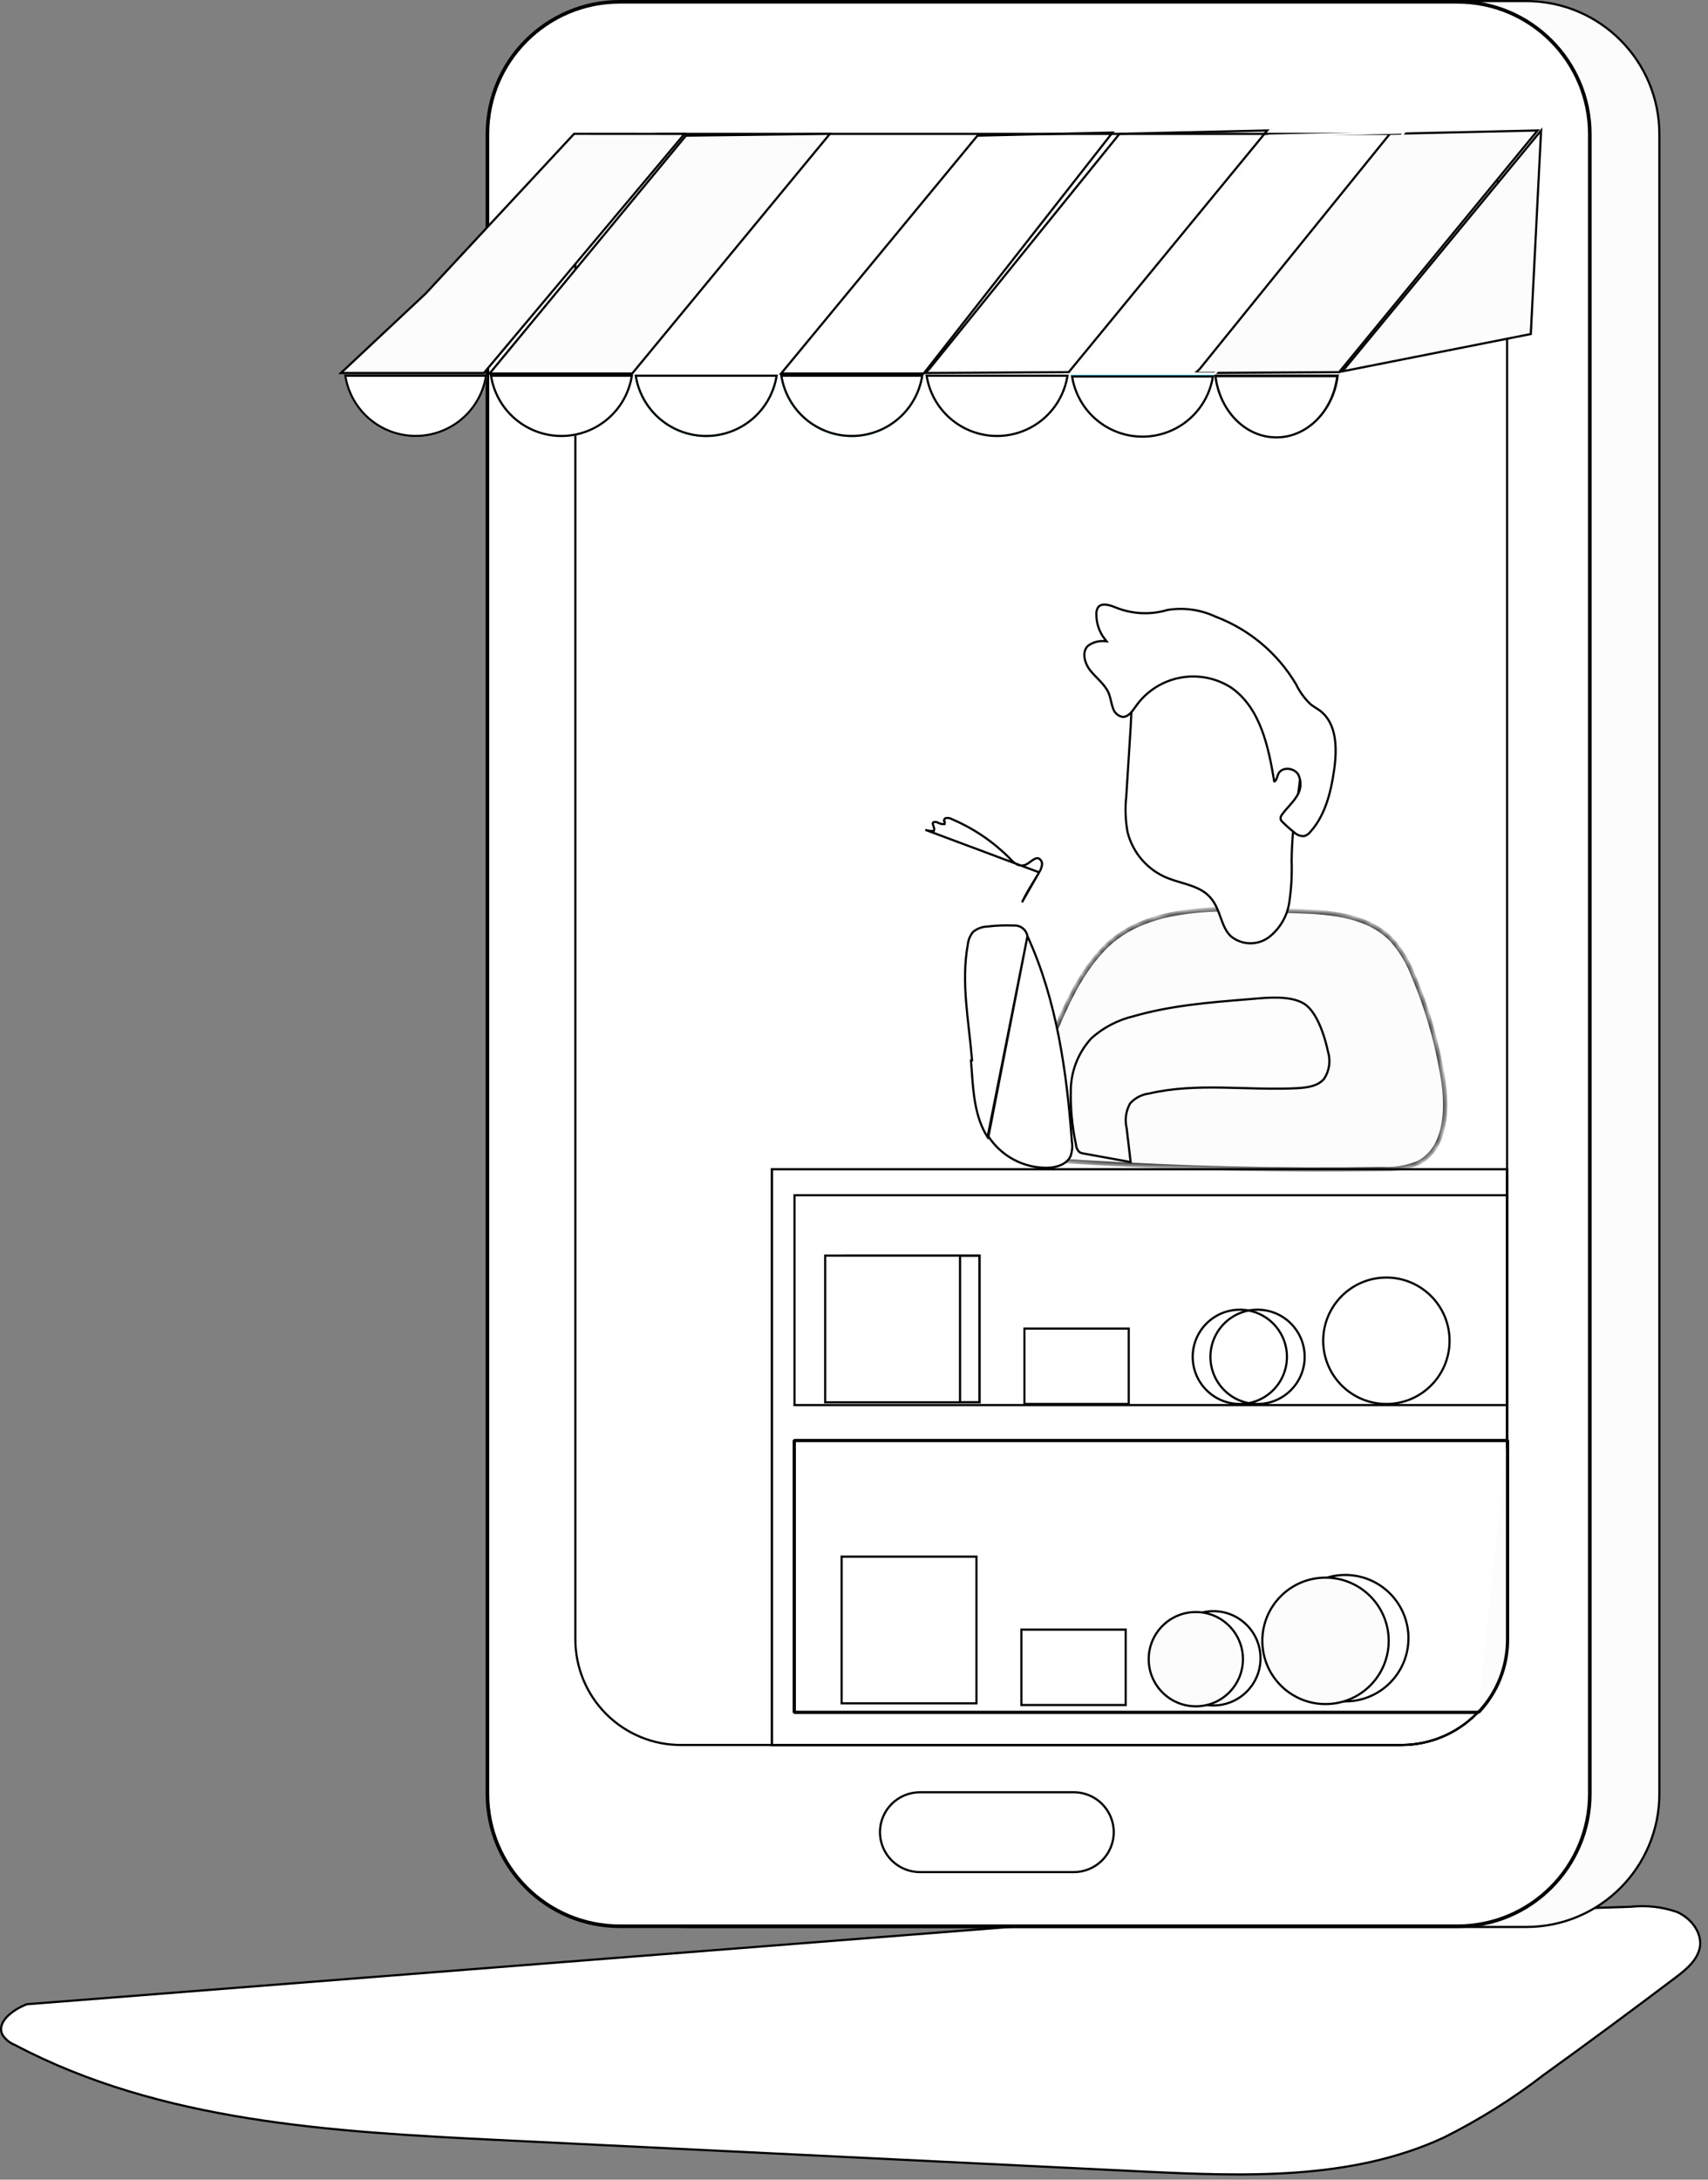<svg width="236" height="301" viewBox="0 0 236 301" fill="none" xmlns="http://www.w3.org/2000/svg">
<rect x="0" y="0" width="236" height="301" fill="#808080" stroke="none"/>
<path d="M3.709 276.771L3.71 276.771L166.332 263.988L166.331 264.138C166.331 264.138 166.331 264.138 166.331 264.138C186.012 264.268 205.686 263.991 225.354 263.309V263.309L225.364 263.308C227.496 263.082 229.651 263.323 231.679 264.016C233.624 264.85 235.202 266.842 234.88 268.877C234.554 270.663 233.04 271.941 231.531 273.071L231.53 273.072C225.528 277.609 219.459 282.089 213.32 286.511L213.316 286.514C208.996 289.847 204.361 292.752 199.479 295.188C186.667 301.117 171.911 300.548 157.754 299.862L68.738 295.512C68.738 295.512 68.738 295.512 68.738 295.512C45.905 294.385 22.262 293.054 2.079 282.405L2.071 282.401L2.063 282.398C1.358 282.124 0.758 281.634 0.348 280.999C-0.086 280.136 0.232 279.284 0.941 278.529C1.653 277.771 2.731 277.144 3.709 276.771Z" fill="url(#paint0_linear)" stroke="black" stroke-width="0.3"/>
<path d="M95.15 0.15H210.89C221.047 0.15 229.28 8.383 229.28 18.54V247.71C229.28 257.866 221.047 266.1 210.89 266.1H95.15C84.994 266.1 76.76 257.866 76.76 247.71V18.54C76.76 8.383 84.994 0.15 95.15 0.15Z" fill="#FCFCFC" stroke="black" stroke-width="0.3"/>
<path d="M85.64 0.25H201.38C211.481 0.25 219.67 8.439 219.67 18.54V247.71C219.67 257.811 211.481 266 201.38 266H85.64C75.539 266 67.35 257.811 67.35 247.71V18.54C67.35 8.439 75.539 0.25 85.64 0.25Z" fill="white" stroke="black" stroke-width="0.5"/>
<path d="M79.5 30.48L79.5 30.48C79.499 28.907 79.807 27.349 80.408 25.895C81.009 24.441 81.891 23.119 83.002 22.006C84.114 20.893 85.433 20.009 86.886 19.406C88.339 18.802 89.897 18.491 91.47 18.49H196.25C199.429 18.493 202.477 19.757 204.725 22.005C206.973 24.253 208.237 27.301 208.24 30.48V226.39C208.24 230.255 206.705 233.962 203.973 236.696C201.241 239.43 197.535 240.967 193.67 240.97H94.07C92.156 240.97 90.26 240.593 88.492 239.86C86.724 239.127 85.117 238.053 83.764 236.699C82.411 235.345 81.338 233.738 80.606 231.969C79.875 230.2 79.499 228.304 79.5 226.39L79.5 30.48Z" fill="white" stroke="black" stroke-width="0.3"/>
<mask id="path-5-inside-1" fill="white">
<path d="M152.292 131.195C148.957 134.778 147.023 139.385 145.13 143.93L139.799 156.849C139.627 157.144 139.522 157.473 139.492 157.813C139.462 158.152 139.508 158.495 139.625 158.815C139.827 159.072 140.083 159.281 140.375 159.427C140.667 159.574 140.987 159.655 141.314 159.665C144.027 160.075 146.759 160.349 149.499 160.484C163.339 161.343 177.203 161.661 191.091 161.436C192.756 161.523 194.42 161.24 195.962 160.606C199.788 158.672 200.054 153.348 199.41 149.12C198.637 144.194 197.262 139.38 195.317 134.789C194.634 132.969 193.629 131.287 192.35 129.824C189.178 126.497 184.164 125.964 179.55 125.831C170.791 125.616 158.861 124.122 152.292 131.195Z"/>
</mask>
<path d="M152.292 131.195C148.957 134.778 147.023 139.385 145.13 143.93L139.799 156.849C139.627 157.144 139.522 157.473 139.492 157.813C139.462 158.152 139.508 158.495 139.625 158.815C139.827 159.072 140.083 159.281 140.375 159.427C140.667 159.574 140.987 159.655 141.314 159.665C144.027 160.075 146.759 160.349 149.499 160.484C163.339 161.343 177.203 161.661 191.091 161.436C192.756 161.523 194.42 161.24 195.962 160.606C199.788 158.672 200.054 153.348 199.41 149.12C198.637 144.194 197.262 139.38 195.317 134.789C194.634 132.969 193.629 131.287 192.35 129.824C189.178 126.497 184.164 125.964 179.55 125.831C170.791 125.616 158.861 124.122 152.292 131.195Z" fill="#FCFCFC"/>
<path d="M152.292 131.195L152.512 131.4L152.512 131.4L152.292 131.195ZM145.13 143.93L144.853 143.815L144.853 143.816L145.13 143.93ZM139.799 156.849L140.058 157.001L140.069 156.983L140.077 156.964L139.799 156.849ZM139.625 158.815L139.344 158.918L139.36 158.963L139.39 159L139.625 158.815ZM141.314 159.665L141.359 159.368L141.34 159.365L141.322 159.365L141.314 159.665ZM149.499 160.484L149.518 160.184L149.514 160.184L149.499 160.484ZM191.091 161.436L191.107 161.136L191.097 161.135L191.087 161.136L191.091 161.436ZM195.962 160.606L196.076 160.884L196.087 160.879L196.097 160.874L195.962 160.606ZM199.41 149.12L199.706 149.075L199.706 149.074L199.41 149.12ZM195.317 134.789L195.036 134.894L195.041 134.906L195.317 134.789ZM192.35 129.824L192.576 129.626L192.567 129.617L192.35 129.824ZM179.55 125.831L179.559 125.531L179.557 125.531L179.55 125.831ZM152.073 130.991C148.694 134.62 146.742 139.278 144.853 143.815L145.407 144.046C147.304 139.492 149.219 134.937 152.512 131.4L152.073 130.991ZM144.853 143.816L139.522 156.735L140.077 156.964L145.407 144.045L144.853 143.816ZM139.54 156.698C139.346 157.031 139.228 157.402 139.194 157.786L139.791 157.839C139.817 157.543 139.909 157.257 140.058 157.001L139.54 156.698ZM139.194 157.786C139.16 158.17 139.211 158.557 139.344 158.918L139.907 158.711C139.805 158.433 139.765 158.135 139.791 157.839L139.194 157.786ZM139.39 159C139.619 159.292 139.909 159.529 140.24 159.695L140.51 159.159C140.258 159.032 140.036 158.851 139.861 158.629L139.39 159ZM140.24 159.695C140.571 159.862 140.935 159.954 141.305 159.964L141.322 159.365C141.04 159.357 140.762 159.287 140.51 159.159L140.24 159.695ZM141.269 159.961C143.992 160.373 146.734 160.648 149.484 160.783L149.514 160.184C146.783 160.049 144.061 159.777 141.359 159.368L141.269 159.961ZM149.48 160.783C163.329 161.643 177.2 161.961 191.096 161.736L191.087 161.136C177.206 161.361 163.35 161.044 149.518 160.184L149.48 160.783ZM191.076 161.735C192.785 161.825 194.493 161.535 196.076 160.884L195.848 160.329C194.347 160.946 192.728 161.222 191.107 161.136L191.076 161.735ZM196.097 160.874C198.118 159.852 199.18 157.941 199.655 155.788C200.131 153.637 200.032 151.209 199.706 149.075L199.113 149.166C199.433 151.26 199.523 153.607 199.07 155.659C198.617 157.707 197.632 159.426 195.826 160.339L196.097 160.874ZM199.706 149.074C198.93 144.123 197.548 139.286 195.593 134.672L195.041 134.906C196.977 139.475 198.344 144.264 199.113 149.167L199.706 149.074ZM195.598 134.683C194.903 132.83 193.879 131.116 192.576 129.626L192.124 130.021C193.38 131.457 194.366 133.108 195.036 134.894L195.598 134.683ZM192.567 129.617C189.301 126.19 184.164 125.664 179.559 125.531L179.541 126.131C184.165 126.264 189.056 126.803 192.133 130.031L192.567 129.617ZM179.557 125.531C175.203 125.424 169.994 124.995 165.071 125.482C160.141 125.968 155.429 127.376 152.073 130.991L152.512 131.4C155.724 127.941 160.262 126.559 165.13 126.079C170.003 125.597 175.139 126.023 179.543 126.131L179.557 125.531Z" fill="black" mask="url(#path-5-inside-1)"/>
<path d="M141.967 129.283L141.964 129.264C141.884 128.832 141.647 128.444 141.298 128.176C140.95 127.907 140.515 127.777 140.076 127.81L140.067 127.811L140.058 127.81C138.861 127.758 137.661 127.802 136.471 127.943L136.457 127.944L136.457 127.944C135.725 127.964 135.02 128.226 134.452 128.689C134.045 129.185 133.793 129.791 133.727 130.43L133.726 130.442L133.726 130.441C133.243 133.059 133.28 135.713 133.493 138.386C133.6 139.722 133.75 141.061 133.901 142.402L133.904 142.427C134.054 143.759 134.204 145.093 134.311 146.423C134.311 146.423 134.311 146.423 134.311 146.423L134.161 146.435C134.198 146.888 134.231 147.343 134.264 147.801C134.495 151.028 134.732 154.33 136.453 157.02L141.967 129.283ZM141.967 129.283L141.975 129.3C146.025 138.099 147.405 148.098 148.111 157.686L148.111 157.686L148.112 157.697C148.206 158.335 148.149 158.987 147.946 159.599C147.703 160.181 147.219 160.596 146.619 160.867C146.017 161.139 145.308 161.262 144.639 161.262L144.638 161.262C143.04 161.273 141.465 160.883 140.057 160.128C138.65 159.373 137.454 158.276 136.579 156.939L141.967 129.283Z" fill="white" stroke="black" stroke-width="0.3"/>
<path d="M143.582 120.464L143.582 120.464C143.788 120.149 143.923 119.793 143.979 119.42C143.999 119.247 143.967 119.071 143.886 118.915C143.806 118.762 143.683 118.636 143.532 118.553C143.234 118.442 142.953 118.582 142.604 118.832C142.548 118.872 142.489 118.915 142.429 118.96C142.312 119.047 142.189 119.138 142.067 119.218C141.878 119.34 141.672 119.449 141.446 119.495C140.996 119.587 140.612 119.452 140.282 119.23C139.975 119.023 139.703 118.735 139.458 118.474C139.444 118.459 139.429 118.444 139.415 118.429C137.154 116.177 134.482 114.378 131.545 113.129L131.535 113.125L131.526 113.12C131.391 113.038 131.242 112.985 131.086 112.964C130.934 112.942 130.78 112.951 130.632 112.989C130.538 113.037 130.463 113.156 130.446 113.286C130.429 113.423 130.479 113.493 130.543 113.513L130.51 113.806C130.165 113.833 129.821 113.748 129.528 113.565C129.407 113.515 129.262 113.489 129.138 113.503C129.012 113.518 128.932 113.568 128.895 113.648C128.88 113.68 128.876 113.724 128.889 113.793C128.902 113.863 128.93 113.94 128.965 114.032C128.966 114.037 128.968 114.042 128.97 114.046C129.002 114.13 129.038 114.227 129.059 114.322C129.082 114.423 129.092 114.539 129.055 114.654L129.023 114.756L128.916 114.758C128.554 114.767 128.193 114.71 127.851 114.59L143.582 120.464ZM143.582 120.464L143.578 120.471C143.332 120.897 143.072 121.32 142.812 121.746C142.268 122.633 141.718 123.528 141.28 124.474M143.582 120.464L141.28 124.474M141.28 124.474C141.281 124.473 141.281 124.473 141.281 124.473L141.416 124.538L141.28 124.475C141.28 124.475 141.28 124.474 141.28 124.474Z" fill="white" stroke="black" stroke-width="0.3"/>
<path d="M183.485 145.19L183.485 145.19L183.489 145.203C183.683 145.831 183.736 146.493 183.646 147.144C183.555 147.791 183.324 148.411 182.969 148.96C182.124 149.983 180.639 150.199 179.235 150.271L179.235 150.271C176.786 150.4 174.321 150.33 171.851 150.26C170.887 150.233 169.921 150.206 168.956 150.19C165.526 150.135 162.104 150.229 158.753 151.01C157.762 151.138 156.848 151.611 156.172 152.346L156.161 152.359L156.152 152.374C155.564 153.415 155.394 154.64 155.674 155.801L156.223 160.474L149.771 159.302L149.771 159.302L149.765 159.301C149.541 159.271 149.325 159.197 149.13 159.084C148.85 158.807 148.685 158.434 148.667 158.04L148.666 158.028L148.663 158.016C148.121 155.482 147.885 152.893 147.961 150.303C148.048 147.717 149.064 145.249 150.822 143.352C152.493 141.868 154.509 140.826 156.685 140.32L156.685 140.32L156.693 140.318C161.774 138.853 167.122 138.422 172.437 137.993L172.492 137.989C172.704 137.972 172.929 137.952 173.164 137.932C174.208 137.84 175.444 137.732 176.655 137.768C178.141 137.813 179.552 138.075 180.5 138.827C181.294 139.468 181.939 140.564 182.439 141.758C182.937 142.948 183.282 144.218 183.485 145.19Z" fill="#FDFDFD" stroke="black" stroke-width="0.3"/>
<path d="M155.623 109.929L155.624 109.929L155.624 109.923C155.829 106.79 156.026 103.671 156.217 100.565L156.068 100.556L156.217 100.566C156.24 100.205 156.256 99.854 156.272 99.512C156.359 97.668 156.433 96.073 157.413 94.493L157.413 94.493L157.413 94.492C158.552 92.621 160.257 91.162 162.281 90.327C164.305 89.492 166.542 89.325 168.667 89.85C173.322 91.043 176.853 95.101 178.57 99.627L178.57 99.627L178.571 99.629C179.338 101.566 179.74 103.629 179.758 105.713C179.676 107.523 179.462 109.324 179.116 111.102L179.116 111.102L179.115 111.108C178.715 113.683 178.499 116.283 178.469 118.889L178.469 118.889L178.469 118.896C178.536 120.834 178.423 122.775 178.133 124.692C177.826 126.599 176.796 128.313 175.256 129.478C174.487 130.022 173.559 130.298 172.618 130.26C171.677 130.223 170.775 129.875 170.053 129.272C169.362 128.604 169.03 127.735 168.692 126.795C168.677 126.755 168.663 126.715 168.649 126.675C168.326 125.778 167.985 124.827 167.294 124.005C166.568 123.14 165.58 122.658 164.534 122.291C164.088 122.135 163.627 121.998 163.169 121.862C163.09 121.839 163.011 121.816 162.933 121.792C162.396 121.633 161.867 121.469 161.362 121.269C159.994 120.726 158.776 119.863 157.807 118.755C156.84 117.647 156.15 116.325 155.795 114.897C155.5 113.258 155.442 111.585 155.623 109.929Z" fill="url(#paint1_linear)" stroke="black" stroke-width="0.3"/>
<path d="M151.49 84.813L151.491 84.813L151.49 84.803C151.472 84.477 151.553 84.152 151.721 83.871C151.95 83.565 152.308 83.466 152.74 83.495C153.175 83.524 153.656 83.683 154.076 83.855C156.376 84.808 158.933 84.941 161.319 84.231C163.581 83.864 165.901 84.189 167.975 85.162L167.975 85.163L167.985 85.167C172.625 86.927 176.532 90.208 179.069 94.475C179.542 95.462 180.181 96.36 180.958 97.131L180.958 97.131L180.962 97.134C181.187 97.344 181.442 97.516 181.694 97.678C181.742 97.709 181.791 97.74 181.839 97.77C182.042 97.9 182.24 98.026 182.425 98.167C183.573 99.058 184.161 100.342 184.406 101.793C184.652 103.246 184.552 104.856 184.333 106.38C183.893 109.436 183.1 112.581 181.085 114.839L181.084 114.839L181.076 114.849C180.86 115.14 180.555 115.353 180.208 115.456C179.953 115.472 179.697 115.435 179.457 115.345C179.213 115.254 178.991 115.111 178.806 114.925L178.8 114.919L178.792 114.913C178.251 114.492 177.736 114.038 177.251 113.553L177.245 113.547L177.238 113.542C177.089 113.424 176.983 113.26 176.936 113.075C176.929 112.853 177.007 112.636 177.155 112.469L177.16 112.463L177.165 112.456C177.431 112.083 177.737 111.739 178.049 111.388C178.085 111.348 178.12 111.308 178.156 111.268C178.502 110.879 178.848 110.478 179.132 110.027C179.452 109.583 179.644 109.059 179.686 108.513C179.727 107.965 179.617 107.416 179.366 106.927L179.362 106.919L179.358 106.913C179.038 106.428 178.444 106.17 177.89 106.166C177.334 106.162 176.774 106.416 176.573 107.008L176.573 107.009C176.567 107.025 176.562 107.042 176.556 107.059C176.481 107.286 176.394 107.548 176.285 107.731C176.225 107.83 176.172 107.882 176.132 107.902C176.115 107.91 176.101 107.912 176.088 107.91C176.082 107.909 176.074 107.908 176.064 107.904C175.672 105.534 175.2 103.03 174.337 100.765C173.465 98.477 172.189 96.423 170.182 94.998L170.182 94.998L170.177 94.995C168.1 93.638 165.582 93.129 163.141 93.572C160.7 94.015 158.521 95.376 157.052 97.376L157.052 97.376L157.05 97.378C157.015 97.427 156.98 97.477 156.945 97.527C156.705 97.87 156.462 98.216 156.186 98.49C155.874 98.799 155.538 99 155.138 99.004C154.825 98.951 154.532 98.811 154.294 98.601C154.053 98.388 153.877 98.111 153.787 97.801L153.787 97.801L153.783 97.791C153.665 97.473 153.589 97.148 153.511 96.816C153.508 96.801 153.504 96.785 153.501 96.77C153.42 96.426 153.336 96.074 153.198 95.739L153.198 95.738C152.936 95.114 152.507 94.589 152.047 94.097C151.892 93.93 151.735 93.769 151.578 93.609C151.265 93.288 150.956 92.972 150.679 92.63C150.274 92.131 149.959 91.482 149.86 90.85C149.762 90.222 149.878 89.63 150.303 89.204C150.949 88.715 151.75 88.476 152.558 88.534L152.899 88.558L152.685 88.291C151.897 87.305 151.475 86.076 151.49 84.813Z" fill="white" stroke="black" stroke-width="0.3"/>
<path d="M208.24 161.47V226.39C208.24 230.255 206.705 233.962 203.973 236.696C201.241 239.43 197.535 240.967 193.67 240.97H106.65V161.47H208.24Z" stroke="black" stroke-width="0.3"/>
<path d="M208.23 161.47V226.39C208.227 230.253 206.693 233.957 203.964 236.69C201.234 239.423 197.532 240.962 193.67 240.97H106.65V161.47H208.23Z" stroke="black" stroke-width="0.3"/>
<path d="M208.23 199H208.38V226.39C208.386 230.17 206.931 233.807 204.32 236.54M208.23 199V198.85H109.82V199M208.23 199V226.39V226.39C208.236 230.111 206.812 233.69 204.256 236.39M208.23 199H109.82M109.82 199H109.67V236.39H109.82M109.82 199V236.39M109.82 236.39V236.54H204.32M109.82 236.39H204.256M204.32 236.54L204.211 236.436C204.226 236.421 204.241 236.406 204.256 236.39M204.32 236.54V236.39H204.256" fill="url(#paint2_linear)"/>
<path d="M208.23 199H208.38V226.39C208.386 230.17 206.931 233.807 204.32 236.54M208.23 199V198.85H109.82V199M208.23 199V226.39V226.39C208.236 230.111 206.812 233.69 204.256 236.39M208.23 199H109.82M109.82 199H109.67V236.39H109.82M109.82 199V236.39M109.82 236.39V236.54H204.32M109.82 236.39H204.256M204.32 236.54L204.211 236.436C204.226 236.421 204.241 236.406 204.256 236.39M204.32 236.54V236.39H204.256" fill="url(#paint3_linear)"/>
<path d="M208.23 199H208.38V226.39C208.386 230.17 206.931 233.807 204.32 236.54M208.23 199V198.85H109.82V199M208.23 199V226.39V226.39C208.236 230.111 206.812 233.69 204.256 236.39M208.23 199H109.82M109.82 199H109.67V236.39H109.82M109.82 199V236.39M109.82 236.39V236.54H204.32M109.82 236.39H204.256M204.32 236.54L204.211 236.436C204.226 236.421 204.241 236.406 204.256 236.39M204.32 236.54V236.39H204.256" stroke="black" stroke-width="0.3"/>
<path d="M94.578 18.49L66.915 51.444L66.859 51.51H47.108L47.672 50.98L47.673 50.979L58.803 40.55L58.803 40.55L58.81 40.542L79.325 18.48L94.578 18.49Z" fill="url(#paint4_linear)" stroke="black" stroke-width="0.3"/>
<path d="M147.669 51.391L127.821 51.508L128.383 50.979L128.39 50.972L128.397 50.965L154.683 18.479L175.096 18.017L147.669 51.391Z" fill="url(#paint5_linear)" stroke="black" stroke-width="0.3"/>
<path d="M185.029 51.391L165.181 51.508L165.743 50.979L165.75 50.972L165.756 50.965L192.043 18.479L212.456 18.017L185.029 51.391Z" fill="#FCFCFC" stroke="black" stroke-width="0.3"/>
<path d="M107.79 51.73H127.6C127.268 54.121 126.082 56.311 124.262 57.896C122.441 59.482 120.109 60.355 117.695 60.355C115.281 60.355 112.949 59.482 111.128 57.896C109.308 56.311 108.122 54.121 107.79 51.73V51.73Z" fill="#68E1FD"/>
<path d="M87.67 51.73H107.48C107.148 54.121 105.962 56.311 104.142 57.896C102.321 59.482 99.989 60.355 97.575 60.355C95.161 60.355 92.829 59.482 91.008 57.896C89.188 56.311 88.002 54.121 87.67 51.73V51.73Z" fill="#68E1FD"/>
<path d="M167.79 51.61C167.479 54.011 166.309 56.217 164.495 57.82C162.682 59.423 160.348 60.314 157.928 60.328C155.507 60.341 153.164 59.476 151.333 57.893C149.502 56.31 148.307 54.117 147.97 51.72H167.67L167.79 51.61Z" fill="#68E1FD"/>
<path d="M185.01 51.61C184.53 56.61 180.85 60.48 176.39 60.48C171.93 60.48 168.3 56.65 167.78 51.72H184.94L185.01 51.61Z" fill="black"/>
<path d="M67.67 51.73H87.48C87.148 54.121 85.962 56.311 84.142 57.896C82.321 59.482 79.989 60.355 77.575 60.355C75.161 60.355 72.829 59.482 71.008 57.896C69.188 56.311 68.002 54.121 67.67 51.73V51.73Z" fill="white"/>
<path d="M127.88 51.73H147.67C147.338 54.121 146.153 56.311 144.332 57.896C142.512 59.482 140.179 60.355 137.765 60.355C135.351 60.355 133.019 59.482 131.198 57.896C129.378 56.311 128.192 54.121 127.86 51.73H127.88Z" fill="white"/>
<path d="M47.53 51.73H67.34C67.008 54.121 65.823 56.311 64.002 57.896C62.182 59.482 59.849 60.355 57.435 60.355C55.021 60.355 52.689 59.482 50.868 57.896C49.048 56.311 47.862 54.121 47.53 51.73V51.73Z" fill="white"/>
<path d="M111.227 57.783C109.477 56.26 108.322 54.169 107.964 51.88H127.426C127.068 54.169 125.913 56.26 124.163 57.783C122.37 59.345 120.073 60.205 117.695 60.205C115.317 60.205 113.02 59.345 111.227 57.783Z" fill="white" stroke="black" stroke-width="0.3"/>
<path d="M91.106 57.783C89.357 56.26 88.202 54.169 87.844 51.88H107.306C106.947 54.169 105.793 56.26 104.043 57.783C102.25 59.345 99.953 60.205 97.575 60.205C95.197 60.205 92.9 59.345 91.106 57.783Z" fill="white" stroke="black" stroke-width="0.3"/>
<path d="M148.134 51.99H167.591C167.233 54.246 166.102 56.311 164.386 57.828C162.6 59.407 160.301 60.284 157.917 60.297C155.533 60.311 153.225 59.459 151.421 57.9C149.661 56.378 148.498 54.284 148.134 51.99Z" fill="white" stroke="black" stroke-width="0.3"/>
<path d="M167.948 51.94H184.771C184.197 56.743 180.632 60.4 176.36 60.4C172.055 60.4 168.525 56.722 167.948 51.94Z" fill="white" stroke="black" stroke-width="0.3"/>
<path d="M71.106 57.783C69.357 56.26 68.202 54.169 67.844 51.88H87.306C86.948 54.169 85.793 56.26 84.043 57.783C82.25 59.345 79.953 60.205 77.575 60.205C75.197 60.205 72.9 59.345 71.106 57.783Z" fill="white" stroke="black" stroke-width="0.3"/>
<path d="M131.297 57.783C129.547 56.26 128.393 54.169 128.034 51.88H147.497C147.138 54.169 145.984 56.26 144.234 57.783C142.441 59.345 140.143 60.205 137.765 60.205C135.388 60.205 133.09 59.345 131.297 57.783Z" fill="white" stroke="black" stroke-width="0.3"/>
<path d="M50.967 57.783C49.217 56.26 48.063 54.169 47.704 51.88H67.166C66.808 54.169 65.653 56.26 63.904 57.783C62.111 59.345 59.813 60.205 57.435 60.205C55.057 60.205 52.76 59.345 50.967 57.783Z" fill="white" stroke="black" stroke-width="0.3"/>
<path d="M87.349 51.58H67.648L94.781 18.729L114.668 18.484L87.349 51.58Z" fill="url(#paint6_linear)" stroke="black" stroke-width="0.3"/>
<path d="M127.627 51.58H107.929L135.062 18.729L153.717 18.307L127.627 51.58Z" fill="url(#paint7_linear)" stroke="black" stroke-width="0.3"/>
<path d="M167.897 51.58H148.208L175.332 18.729L193.996 18.307L167.897 51.58Z" fill="url(#paint8_linear)" stroke="#FCFCFC" stroke-width="0.3"/>
<path d="M211.516 46.126L185.484 51.281L212.937 18.025L211.516 46.126Z" fill="#FCFCFC" stroke="black" stroke-width="0.3"/>
<path d="M127.1 247.5H148.38C151.423 247.5 153.89 249.967 153.89 253.01C153.89 256.053 151.423 258.52 148.38 258.52H127.1C124.057 258.52 121.59 256.053 121.59 253.01C121.59 249.967 124.057 247.5 127.1 247.5Z" fill="white" stroke="black" stroke-width="0.3"/>
<path d="M109.78 165.05H208.23V194.03H109.78V165.05Z" stroke="black" stroke-width="0.3"/>
<path d="M116.71 173.39H135.34V193.65H116.71V173.39Z" stroke="black" stroke-width="0.3"/>
<path d="M116.71 173.39H135.34V193.65H116.71V173.39Z" stroke="black" stroke-width="0.3"/>
<path d="M159.94 182.15H141.01V193.8H159.94V182.15Z" fill="url(#paint9_linear)"/>
<path d="M114.02 173.39H132.65V193.65H114.02V173.39Z" fill="white" stroke="black" stroke-width="0.3"/>
<path d="M141.55 183.47H155.96V193.88H141.55V183.47Z" stroke="black" stroke-width="0.3"/>
<path d="M116.29 214.96H134.92V235.22H116.29V214.96Z" stroke="black" stroke-width="0.3"/>
<path d="M141.13 225.04H155.54V235.45H141.13V225.04Z" stroke="black" stroke-width="0.3"/>
<path d="M180.27 187.37C180.27 190.966 177.355 193.88 173.76 193.88C170.165 193.88 167.25 190.966 167.25 187.37C167.25 183.775 170.165 180.86 173.76 180.86C177.355 180.86 180.27 183.775 180.27 187.37Z" fill="url(#paint10_linear)" stroke="black" stroke-width="0.3"/>
<path d="M174.17 229C174.17 232.595 171.255 235.51 167.66 235.51C164.065 235.51 161.15 232.595 161.15 229C161.15 225.405 164.065 222.49 167.66 222.49C171.255 222.49 174.17 225.405 174.17 229Z" fill="url(#paint11_linear)" stroke="black" stroke-width="0.3"/>
<path d="M177.82 187.37C177.82 190.966 174.905 193.88 171.31 193.88C167.715 193.88 164.8 190.966 164.8 187.37C164.8 183.775 167.715 180.86 171.31 180.86C174.905 180.86 177.82 183.775 177.82 187.37Z" stroke="black" stroke-width="0.3"/>
<path d="M171.74 229.12C171.74 232.716 168.826 235.63 165.23 235.63C161.635 235.63 158.72 232.716 158.72 229.12C158.72 225.525 161.635 222.61 165.23 222.61C168.826 222.61 171.74 225.525 171.74 229.12Z" fill="#FCFCFC" stroke="black" stroke-width="0.3"/>
<path d="M194.61 226.22C194.61 231.042 190.701 234.95 185.88 234.95C181.059 234.95 177.15 231.042 177.15 226.22C177.15 221.399 181.059 217.49 185.88 217.49C190.701 217.49 194.61 221.399 194.61 226.22Z" fill="url(#paint12_linear)" stroke="black" stroke-width="0.3"/>
<path d="M200.29 185.15C200.29 189.971 196.381 193.88 191.56 193.88C186.738 193.88 182.83 189.971 182.83 185.15C182.83 180.329 186.738 176.42 191.56 176.42C196.381 176.42 200.29 180.329 200.29 185.15Z" stroke="black" stroke-width="0.3"/>
<path d="M191.88 226.59C191.88 231.412 187.971 235.32 183.15 235.32C178.329 235.32 174.42 231.412 174.42 226.59C174.42 221.769 178.329 217.86 183.15 217.86C187.971 217.86 191.88 221.769 191.88 226.59Z" fill="#FCFCFC" stroke="black" stroke-width="0.3"/>
<defs>
<linearGradient id="paint0_linear" x1="122.069" y1="205.514" x2="114.172" y2="324.632" gradientUnits="userSpaceOnUse">
<stop offset="0.01" stop-color="white"/>
<stop offset="0.13" stop-color="white"/>
<stop offset="1" stop-color="white"/>
</linearGradient>
<linearGradient id="paint1_linear" x1="14330.4" y1="-27817.8" x2="14936.6" y2="-28061.2" gradientUnits="userSpaceOnUse">
<stop stop-color="white"/>
<stop offset="0.42" stop-color="#EAD4D1"/>
<stop offset="1" stop-color="#F0E9CB"/>
</linearGradient>
<linearGradient id="paint2_linear" x1="23602.6" y1="9514.31" x2="23809.8" y2="13882.7" gradientUnits="userSpaceOnUse">
<stop offset="0.01" stop-color="#FCFCFC"/>
<stop offset="0.13" stop-opacity="0.69"/>
<stop offset="1" stop-opacity="0"/>
</linearGradient>
<linearGradient id="paint3_linear" x1="23602.6" y1="9514.31" x2="23809.8" y2="13882.7" gradientUnits="userSpaceOnUse">
<stop offset="0.01" stop-color="#FCFCFC"/>
<stop offset="0.13" stop-opacity="0.69"/>
<stop offset="1" stop-opacity="0"/>
</linearGradient>
<linearGradient id="paint4_linear" x1="23044.1" y1="2269.77" x2="22997.8" y2="4721.95" gradientUnits="userSpaceOnUse">
<stop offset="0.01" stop-color="#FCFCFC"/>
<stop offset="0.13" stop-opacity="0.69"/>
<stop offset="1" stop-opacity="0"/>
</linearGradient>
<linearGradient id="paint5_linear" x1="9757.5" y1="2158.75" x2="9618.98" y2="4669.69" gradientUnits="userSpaceOnUse">
<stop offset="0.01" stop-opacity="0"/>
<stop offset="0.13" stop-opacity="0.69"/>
<stop offset="1" stop-opacity="0"/>
</linearGradient>
<linearGradient id="paint6_linear" x1="5516.3" y1="3114.18" x2="7787.77" y2="3114.18" gradientUnits="userSpaceOnUse">
<stop offset="0.02" stop-color="#FCFCFC"/>
<stop offset="0.32" stop-color="white" stop-opacity="0.39"/>
<stop offset="0.68" stop-color="white" stop-opacity="0.68"/>
<stop offset="1" stop-color="white"/>
</linearGradient>
<linearGradient id="paint7_linear" x1="7284.61" y1="3127.66" x2="9439.42" y2="3127.66" gradientUnits="userSpaceOnUse">
<stop offset="0.02" stop-color="white" stop-opacity="0"/>
<stop offset="0.32" stop-color="white" stop-opacity="0.39"/>
<stop offset="0.68" stop-color="white" stop-opacity="0.68"/>
<stop offset="1" stop-color="white"/>
</linearGradient>
<linearGradient id="paint8_linear" x1="9194.68" y1="3127.66" x2="11349.5" y2="3127.66" gradientUnits="userSpaceOnUse">
<stop offset="0.02" stop-color="white" stop-opacity="0"/>
<stop offset="0.32" stop-color="white" stop-opacity="0.39"/>
<stop offset="0.68" stop-color="white" stop-opacity="0.68"/>
<stop offset="1" stop-color="white"/>
</linearGradient>
<linearGradient id="paint9_linear" x1="4056.49" y1="3014.97" x2="3543.91" y2="3234.79" gradientUnits="userSpaceOnUse">
<stop offset="0.01"/>
<stop offset="0.13" stop-opacity="0.69"/>
<stop offset="1" stop-opacity="0"/>
</linearGradient>
<linearGradient id="paint10_linear" x1="3150.91" y1="3333.69" x2="3013.32" y2="3686.14" gradientUnits="userSpaceOnUse">
<stop offset="0.01" stop-opacity="0"/>
<stop offset="0.13" stop-opacity="0.69"/>
<stop offset="1" stop-opacity="0"/>
</linearGradient>
<linearGradient id="paint11_linear" x1="3144.81" y1="3375.32" x2="3007.22" y2="3727.77" gradientUnits="userSpaceOnUse">
<stop offset="0.01" stop-opacity="0"/>
<stop offset="0.13" stop-opacity="0.69"/>
<stop offset="1" stop-opacity="0"/>
</linearGradient>
<linearGradient id="paint12_linear" x1="4548.8" y1="4332.69" x2="4304.07" y2="4959.26" gradientUnits="userSpaceOnUse">
<stop offset="0.01" stop-color="white"/>
<stop offset="0.13" stop-opacity="0.69"/>
<stop offset="1" stop-opacity="0"/>
</linearGradient>
</defs>
</svg>
